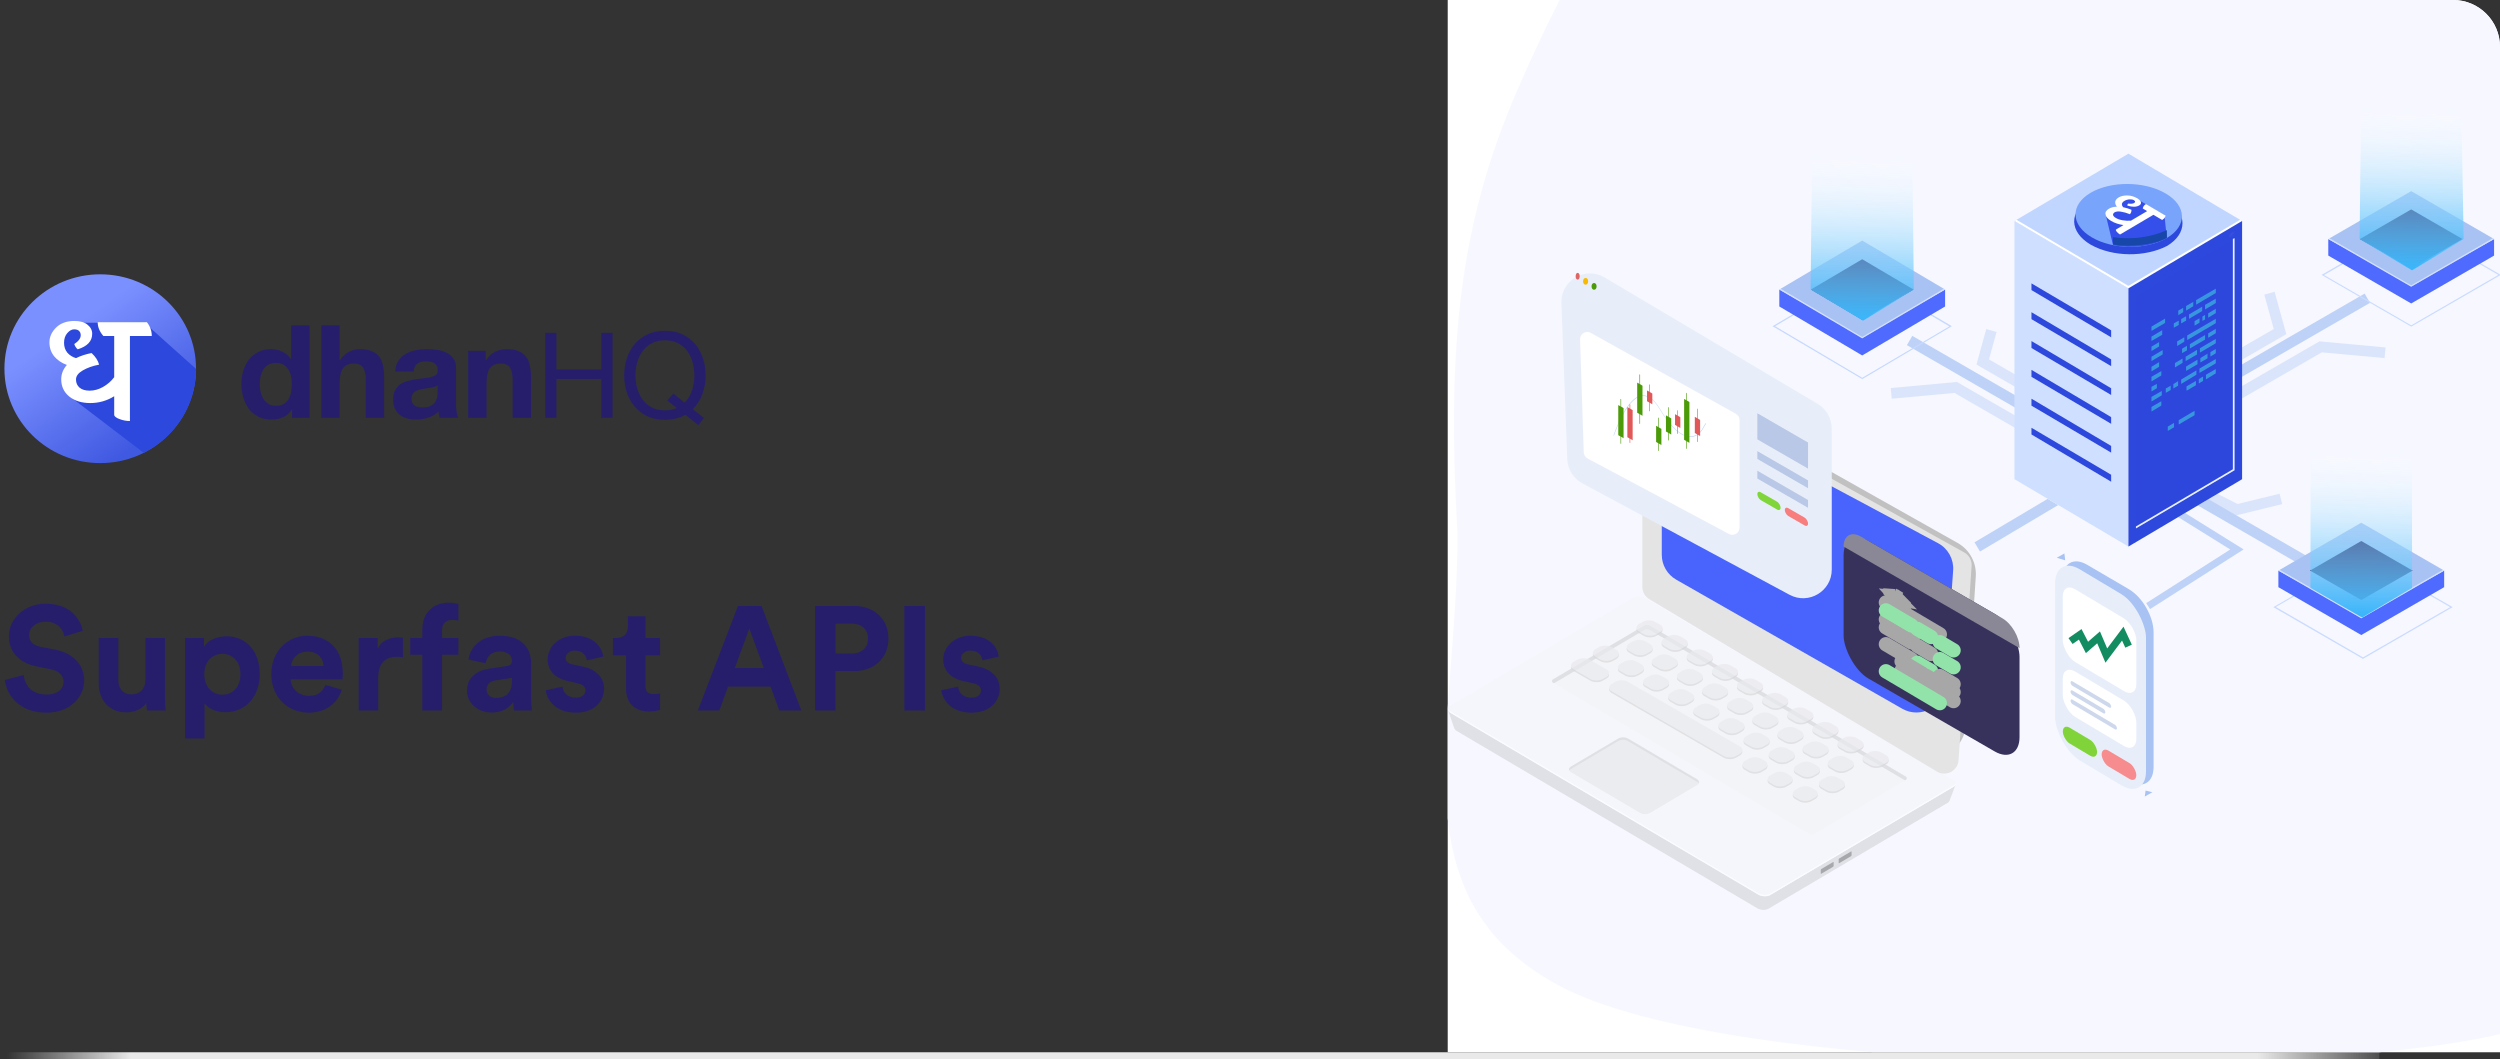 <svg width="373" height="158" viewBox="0 0 373 158" fill="none" xmlns="http://www.w3.org/2000/svg">
<rect x="0" y="0" width="373" height="158" fill="#333333" stroke="none"/>
<g clip-path="url(#clip0_49506_10116)">
<path d="M216 0H366C369.866 0 373 3.134 373 7V157H216V0Z" fill="white"/>
<path fill-rule="evenodd" clip-rule="evenodd" d="M338.811 -31.099C366.321 -22.313 396.396 -16.793 413.049 6.777C434.15 36.641 455.07 76.986 437.949 109.215C420.957 141.202 407.375 146.439 372 154.5C343.873 160.91 257.918 160.703 232.5 147C207.949 133.764 217.453 109 217.453 79.723C216 53.5 217.173 34.598 226.416 13.372C235.837 -8.26 248.133 -30.183 270.101 -38.876C292.357 -47.681 315.98 -38.39 338.811 -31.099Z" fill="#F7F8FF"/>
<g opacity="0.5">
<path d="M216.042 105.943L218.579 107.309L243.986 92.311C244.398 92.065 245.152 92.1 245.632 92.381L289.453 118.243C289.864 117.998 291.784 117.051 291.784 117.051L290.859 119.504C290.824 119.61 290.721 119.715 290.584 119.785L263.839 135.59C263.428 135.835 262.674 135.8 262.194 135.519L217.344 109.061C217.139 108.956 217.036 108.781 216.967 108.641L216.042 105.943Z" fill="#C8C9CF"/>
<path d="M216.419 106.363L262.365 133.487C262.879 133.767 263.634 133.802 264.079 133.557L291.51 117.366C291.956 117.121 291.887 116.666 291.373 116.35L245.427 89.226C244.912 88.946 244.158 88.911 243.712 89.156L216.282 105.346C215.87 105.592 215.904 106.047 216.419 106.363Z" fill="#F4F3F9"/>
<path d="M216.419 106.153L262.365 133.277C262.879 133.557 263.634 133.592 264.079 133.347L291.51 117.157C291.647 117.051 291.75 116.946 291.784 116.841C291.819 117.051 291.75 117.227 291.51 117.367L264.079 133.557C263.634 133.802 262.879 133.767 262.365 133.487L216.419 106.363C216.076 106.188 215.973 105.908 216.007 105.697C216.076 105.837 216.213 106.013 216.419 106.153Z" fill="white"/>
<path d="M276.252 127.599V127.073C276.252 127.038 276.217 127.003 276.183 127.038L274.4 128.089C274.366 128.124 274.332 128.159 274.332 128.229V128.755C274.332 128.79 274.366 128.825 274.4 128.79L276.183 127.739C276.217 127.704 276.252 127.669 276.252 127.599Z" fill="#565759"/>
<path d="M273.577 129.177V128.651C273.577 128.616 273.543 128.581 273.508 128.616L271.725 129.667C271.691 129.702 271.657 129.737 271.657 129.808V130.333C271.657 130.368 271.691 130.403 271.725 130.368L273.508 129.317C273.543 129.282 273.577 129.212 273.577 129.177Z" fill="#565759"/>
<path d="M284.344 115.861L246.147 93.328C245.907 93.188 245.564 93.188 245.324 93.328L231.746 101.353C231.54 101.458 231.54 101.773 231.746 101.878L269.908 124.412C270.148 124.552 270.491 124.552 270.731 124.412L284.344 116.387C284.55 116.246 284.55 115.966 284.344 115.861Z" fill="#F0F0F0"/>
<path d="M284.343 116.352L284.206 116.422L246.146 93.994C245.906 93.853 245.563 93.853 245.323 93.994L231.848 101.949L231.711 101.878C231.505 101.773 231.505 101.458 231.711 101.353L245.323 93.328C245.563 93.188 245.906 93.188 246.146 93.328L284.343 115.861C284.549 115.966 284.549 116.246 284.343 116.352Z" fill="#C8C8C8"/>
<path d="M244.707 121.291L234.42 115.228C234.009 114.983 234.009 114.598 234.42 114.352L241.45 110.182C241.861 109.937 242.512 109.937 242.924 110.182L253.21 116.245C253.622 116.49 253.622 116.875 253.21 117.121L246.181 121.291C245.736 121.536 245.084 121.536 244.707 121.291Z" fill="#DFDFDF"/>
<path d="M253.176 116.63L242.889 110.568C242.478 110.322 241.827 110.322 241.415 110.568L234.386 114.738C234.249 114.808 234.18 114.913 234.146 114.983C234.043 114.773 234.112 114.528 234.386 114.387L241.415 110.217C241.827 109.972 242.478 109.972 242.889 110.217L253.176 116.28C253.45 116.455 253.519 116.665 253.416 116.876C253.382 116.805 253.313 116.7 253.176 116.63Z" fill="#C8C8C8"/>
<g opacity="0.7">
<rect width="3.012" height="2.824" rx="1.068" transform="matrix(0.866 0.5 -0.866 0.5 246.03 92.494)" fill="#BAB8B8"/>
<rect width="3.012" height="2.824" rx="1.068" transform="matrix(0.866 0.5 -0.866 0.5 239.509 96.26)" fill="#BAB8B8"/>
<rect width="5.082" height="2.824" rx="1.068" transform="matrix(0.866 0.5 -0.866 0.5 236.25 98.141)" fill="#BAB8B8"/>
<rect width="2.824" height="2.824" rx="1.068" transform="matrix(0.866 0.5 -0.866 0.5 261.843 112.918)" fill="#BAB8B8"/>
<rect width="2.824" height="2.824" rx="1.068" transform="matrix(0.866 0.5 -0.866 0.5 265.592 115.084)" fill="#BAB8B8"/>
<rect width="2.824" height="2.824" rx="1.068" transform="matrix(0.866 0.5 -0.866 0.5 269.341 117.248)" fill="#BAB8B8"/>
<rect width="21.459" height="2.824" rx="1.068" transform="matrix(0.866 0.5 -0.866 0.5 241.953 101.438)" fill="#BAB8B8"/>
<rect width="3.012" height="2.824" rx="1.068" transform="matrix(0.866 0.5 -0.866 0.5 249.779 94.66)" fill="#BAB8B8"/>
<rect width="3.012" height="2.824" rx="1.068" transform="matrix(0.866 0.5 -0.866 0.5 243.258 98.424)" fill="#BAB8B8"/>
<rect width="3.012" height="2.824" rx="1.068" transform="matrix(0.866 0.5 -0.866 0.5 244.563 95.412)" fill="#BAB8B8"/>
<rect width="3.012" height="2.824" rx="1.068" transform="matrix(0.866 0.5 -0.866 0.5 248.312 97.578)" fill="#BAB8B8"/>
<rect width="3.012" height="2.824" rx="1.068" transform="matrix(0.866 0.5 -0.866 0.5 252.062 99.74)" fill="#BAB8B8"/>
<rect width="3.012" height="2.824" rx="1.068" transform="matrix(0.866 0.5 -0.866 0.5 255.811 101.906)" fill="#BAB8B8"/>
<rect width="3.012" height="2.824" rx="1.068" transform="matrix(0.866 0.5 -0.866 0.5 259.56 104.072)" fill="#BAB8B8"/>
<rect width="3.012" height="2.824" rx="1.068" transform="matrix(0.866 0.5 -0.866 0.5 263.311 106.236)" fill="#BAB8B8"/>
<rect width="3.012" height="2.824" rx="1.068" transform="matrix(0.866 0.5 -0.866 0.5 267.06 108.4)" fill="#BAB8B8"/>
<rect width="3.012" height="2.824" rx="1.068" transform="matrix(0.866 0.5 -0.866 0.5 270.809 110.564)" fill="#BAB8B8"/>
<rect width="3.012" height="2.824" rx="1.068" transform="matrix(0.866 0.5 -0.866 0.5 274.559 112.73)" fill="#BAB8B8"/>
<rect width="3.012" height="2.824" rx="1.068" transform="matrix(0.866 0.5 -0.866 0.5 253.529 96.824)" fill="#BAB8B8"/>
<rect width="3.012" height="2.824" rx="1.068" transform="matrix(0.866 0.5 -0.866 0.5 247.008 100.59)" fill="#BAB8B8"/>
<rect width="3.012" height="2.824" rx="1.068" transform="matrix(0.866 0.5 -0.866 0.5 257.278 98.988)" fill="#BAB8B8"/>
<rect width="3.012" height="2.824" rx="1.068" transform="matrix(0.866 0.5 -0.866 0.5 250.757 102.754)" fill="#BAB8B8"/>
<rect width="3.012" height="2.824" rx="1.068" transform="matrix(0.866 0.5 -0.866 0.5 261.028 101.152)" fill="#BAB8B8"/>
<rect width="3.012" height="2.824" rx="1.068" transform="matrix(0.866 0.5 -0.866 0.5 254.508 104.918)" fill="#BAB8B8"/>
<rect width="3.012" height="2.824" rx="1.068" transform="matrix(0.866 0.5 -0.866 0.5 264.777 103.318)" fill="#BAB8B8"/>
<rect width="3.012" height="2.824" rx="1.068" transform="matrix(0.866 0.5 -0.866 0.5 258.256 107.084)" fill="#BAB8B8"/>
<rect width="3.012" height="2.824" rx="1.068" transform="matrix(0.866 0.5 -0.866 0.5 268.527 105.484)" fill="#BAB8B8"/>
<rect width="3.012" height="2.824" rx="1.068" transform="matrix(0.866 0.5 -0.866 0.5 262.006 109.248)" fill="#BAB8B8"/>
<rect width="3.012" height="2.824" rx="1.068" transform="matrix(0.866 0.5 -0.866 0.5 272.275 107.646)" fill="#BAB8B8"/>
<rect width="3.012" height="2.824" rx="1.068" transform="matrix(0.866 0.5 -0.866 0.5 265.756 111.412)" fill="#BAB8B8"/>
<rect width="3.012" height="2.824" rx="1.068" transform="matrix(0.866 0.5 -0.866 0.5 276.025 109.812)" fill="#BAB8B8"/>
<rect width="3.012" height="2.824" rx="1.068" transform="matrix(0.866 0.5 -0.866 0.5 269.504 113.578)" fill="#BAB8B8"/>
<rect width="3.012" height="2.824" rx="1.068" transform="matrix(0.866 0.5 -0.866 0.5 279.774 111.977)" fill="#BAB8B8"/>
<rect width="3.012" height="2.824" rx="1.068" transform="matrix(0.866 0.5 -0.866 0.5 273.254 115.742)" fill="#BAB8B8"/>
<rect width="3.012" height="2.824" rx="1.068" transform="matrix(0.866 0.5 -0.866 0.5 246.03 92.236)" fill="#DCDCDC"/>
<rect width="3.012" height="2.824" rx="1.068" transform="matrix(0.866 0.5 -0.866 0.5 239.509 96.002)" fill="#DCDCDC"/>
<rect width="5.082" height="2.824" rx="1.068" transform="matrix(0.866 0.5 -0.866 0.5 236.249 97.883)" fill="#DCDCDC"/>
<rect width="2.824" height="2.824" rx="1.068" transform="matrix(0.866 0.5 -0.866 0.5 261.843 112.66)" fill="#DCDCDC"/>
<rect width="2.824" height="2.824" rx="1.068" transform="matrix(0.866 0.5 -0.866 0.5 265.592 114.826)" fill="#DCDCDC"/>
<rect width="2.824" height="2.824" rx="1.068" transform="matrix(0.866 0.5 -0.866 0.5 269.341 116.992)" fill="#DCDCDC"/>
<rect width="21.459" height="2.824" rx="1.068" transform="matrix(0.866 0.5 -0.866 0.5 241.953 101.18)" fill="#DCDCDC"/>
<rect width="3.012" height="2.824" rx="1.068" transform="matrix(0.866 0.5 -0.866 0.5 249.779 94.402)" fill="#DCDCDC"/>
<rect width="3.012" height="2.824" rx="1.068" transform="matrix(0.866 0.5 -0.866 0.5 243.259 98.168)" fill="#DCDCDC"/>
<rect width="3.012" height="2.824" rx="1.068" transform="matrix(0.866 0.5 -0.866 0.5 244.563 95.154)" fill="#DCDCDC"/>
<rect width="3.012" height="2.824" rx="1.068" transform="matrix(0.866 0.5 -0.866 0.5 248.312 97.32)" fill="#DCDCDC"/>
<rect width="3.012" height="2.824" rx="1.068" transform="matrix(0.866 0.5 -0.866 0.5 252.062 99.484)" fill="#DCDCDC"/>
<rect width="3.012" height="2.824" rx="1.068" transform="matrix(0.866 0.5 -0.866 0.5 255.812 101.648)" fill="#DCDCDC"/>
<rect width="3.012" height="2.824" rx="1.068" transform="matrix(0.866 0.5 -0.866 0.5 259.56 103.814)" fill="#DCDCDC"/>
<rect width="3.012" height="2.824" rx="1.068" transform="matrix(0.866 0.5 -0.866 0.5 263.311 105.979)" fill="#DCDCDC"/>
<rect width="3.012" height="2.824" rx="1.068" transform="matrix(0.866 0.5 -0.866 0.5 267.06 108.143)" fill="#DCDCDC"/>
<rect width="3.012" height="2.824" rx="1.068" transform="matrix(0.866 0.5 -0.866 0.5 270.809 110.309)" fill="#DCDCDC"/>
<rect width="3.012" height="2.824" rx="1.068" transform="matrix(0.866 0.5 -0.866 0.5 274.559 112.473)" fill="#DCDCDC"/>
<rect width="3.012" height="2.824" rx="1.068" transform="matrix(0.866 0.5 -0.866 0.5 253.529 96.566)" fill="#DCDCDC"/>
<rect width="3.012" height="2.824" rx="1.068" transform="matrix(0.866 0.5 -0.866 0.5 247.009 100.332)" fill="#DCDCDC"/>
<rect width="3.012" height="2.824" rx="1.068" transform="matrix(0.866 0.5 -0.866 0.5 257.278 98.731)" fill="#DCDCDC"/>
<rect width="3.012" height="2.824" rx="1.068" transform="matrix(0.866 0.5 -0.866 0.5 250.757 102.496)" fill="#DCDCDC"/>
<rect width="3.012" height="2.824" rx="1.068" transform="matrix(0.866 0.5 -0.866 0.5 261.028 100.896)" fill="#DCDCDC"/>
<rect width="3.012" height="2.824" rx="1.068" transform="matrix(0.866 0.5 -0.866 0.5 254.508 104.66)" fill="#DCDCDC"/>
<rect width="3.012" height="2.824" rx="1.068" transform="matrix(0.866 0.5 -0.866 0.5 264.777 103.061)" fill="#DCDCDC"/>
<rect width="3.012" height="2.824" rx="1.068" transform="matrix(0.866 0.5 -0.866 0.5 258.256 106.826)" fill="#DCDCDC"/>
<rect width="3.012" height="2.824" rx="1.068" transform="matrix(0.866 0.5 -0.866 0.5 268.528 105.227)" fill="#DCDCDC"/>
<rect width="3.012" height="2.824" rx="1.068" transform="matrix(0.866 0.5 -0.866 0.5 262.006 108.992)" fill="#DCDCDC"/>
<rect width="3.012" height="2.824" rx="1.068" transform="matrix(0.866 0.5 -0.866 0.5 272.276 107.389)" fill="#DCDCDC"/>
<rect width="3.012" height="2.824" rx="1.068" transform="matrix(0.866 0.5 -0.866 0.5 265.756 111.154)" fill="#DCDCDC"/>
<rect width="3.012" height="2.824" rx="1.068" transform="matrix(0.866 0.5 -0.866 0.5 276.026 109.555)" fill="#DCDCDC"/>
<rect width="3.012" height="2.824" rx="1.068" transform="matrix(0.866 0.5 -0.866 0.5 269.504 113.32)" fill="#DCDCDC"/>
<rect width="3.012" height="2.824" rx="1.068" transform="matrix(0.866 0.5 -0.866 0.5 279.774 111.721)" fill="#DCDCDC"/>
<rect width="3.012" height="2.824" rx="1.068" transform="matrix(0.866 0.5 -0.866 0.5 273.254 115.484)" fill="#DCDCDC"/>
</g>
<g opacity="0.11">
<g opacity="0.11">
<path opacity="0.11" d="M245.393 89.193L291.339 116.317C291.854 116.597 292.608 116.632 293.054 116.387L320.485 100.197C320.93 99.951 320.862 99.496 320.347 99.18L274.401 72.056C273.887 71.776 273.132 71.741 272.687 71.986L245.256 88.177C244.81 88.457 244.879 88.877 245.393 89.193Z" fill="#F2F2F2"/>
<path opacity="0.11" d="M291.477 94.064L281.19 88.002C280.779 87.757 280.779 87.371 281.19 87.126L288.22 82.956C288.631 82.71 289.282 82.71 289.694 82.956L299.98 89.018C300.392 89.263 300.392 89.649 299.98 89.894L292.951 94.064C292.54 94.275 291.888 94.275 291.477 94.064Z" fill="#FDFDFD"/>
<path opacity="0.11" d="M299.98 89.404L289.694 83.341C289.282 83.096 288.631 83.096 288.219 83.341L281.19 87.511C281.053 87.581 280.984 87.686 280.95 87.757C280.847 87.546 280.916 87.301 281.19 87.161L288.219 82.991C288.631 82.745 289.282 82.745 289.694 82.991L299.98 89.053C300.254 89.228 300.323 89.439 300.22 89.649C300.186 89.544 300.083 89.474 299.98 89.404Z" fill="#C8C8C8"/>
<g opacity="0.11">
<path opacity="0.11" d="M304.506 103.56L266.309 80.992C266.069 80.852 265.726 80.852 265.486 80.992L251.874 89.017C251.668 89.122 251.668 89.437 251.874 89.543L290.071 112.111C290.311 112.251 290.654 112.251 290.894 112.111L304.506 104.086C304.712 103.946 304.712 103.665 304.506 103.56Z" fill="#DCDCDC"/>
<path opacity="0.11" d="M304.506 104.051L304.369 104.121L266.309 81.658C266.069 81.518 265.726 81.518 265.486 81.658L252.011 89.648L251.874 89.578C251.668 89.473 251.668 89.157 251.874 89.052L265.486 81.027C265.726 80.887 266.069 80.887 266.309 81.027L304.506 103.56C304.712 103.665 304.678 103.946 304.506 104.051Z" fill="#C8C8C8"/>
<g opacity="0.11">
<path opacity="0.11" d="M255.439 88.49L288.699 108.15L287.396 108.921L254.136 89.296L255.439 88.49Z" fill="#828282"/>
<path opacity="0.11" d="M258.936 86.424L290.584 105.102L289.247 105.873L257.633 87.195L258.936 86.424Z" fill="#828282"/>
<path opacity="0.11" d="M292.951 106.504L295.899 108.221L294.562 108.992L291.613 107.275L292.951 106.504Z" fill="#828282"/>
<path opacity="0.11" d="M290.31 109.096L292.368 110.287L291.065 111.058L289.007 109.867L290.31 109.096Z" fill="#828282"/>
<path opacity="0.11" d="M261.132 85.127L298.094 106.924L296.757 107.695L259.829 85.898L261.132 85.127Z" fill="#828282"/>
<path opacity="0.11" d="M263.36 83.83L300.288 105.627L298.951 106.398L262.022 84.636L263.36 83.83Z" fill="#828282"/>
<path opacity="0.11" d="M265.554 82.533L302.483 104.33L301.145 105.101L264.217 83.339L265.554 82.533Z" fill="#828282"/>
</g>
</g>
</g>
</g>
</g>
<path d="M293.322 108.138L294.789 86.016C294.925 83.965 293.872 82.018 292.081 81.009L253.752 59.426C250.192 57.421 245.792 59.994 245.792 64.079V85.407C245.792 87.273 246.765 89.003 248.36 89.972L285.222 112.349C288.647 114.428 293.057 112.135 293.322 108.138Z" fill="#C1C1C1"/>
<path d="M292.217 113.429L294.164 84.44C294.219 83.615 293.793 82.832 293.07 82.43L248.208 57.484C246.785 56.692 245.034 57.722 245.034 59.351V87.559C245.034 88.31 245.428 89.005 246.072 89.391L288.987 115.118C290.357 115.939 292.11 115.022 292.217 113.429Z" fill="#E4E4E4"/>
<path d="M247.937 82.775V66.133C247.937 62.906 251.378 60.844 254.223 62.365L289.162 81.046C290.647 81.84 291.528 83.434 291.409 85.115L290.191 102.33C289.969 105.469 286.544 107.299 283.811 105.739L250.091 86.484C248.759 85.724 247.937 84.308 247.937 82.775Z" fill="#4864FC"/>
<path d="M323.401 75.541L333.75 81.978L320.498 90.433" stroke="#BED2F8" stroke-width="1.068"/>
<path d="M284.908 50.803L312.014 66.452" stroke="#BED2F8" stroke-width="1.602"/>
<path d="M319.236 69.482L346.342 85.132" stroke="#BED2F8" stroke-width="1.602"/>
<path d="M295.005 81.6L318.372 67.717" stroke="#BED2F8" stroke-width="1.602"/>
<path d="M321.508 62.793L353.204 44.493" stroke="#BED2F8" stroke-width="1.602"/>
<path d="M306.918 60.411L295.824 54.006L297.118 49.309" stroke="#BED2F8" stroke-opacity="0.5" stroke-width="1.602"/>
<rect width="30.312" height="20.528" rx="4.272" transform="matrix(0.866 0.5 -2.20305e-08 1 275.064 78.57)" fill="#37325C"/>
<path d="M275.064 81.544C275.064 79.902 276.217 79.236 277.639 80.057L298.739 92.239C300.162 93.061 301.315 95.058 301.315 96.7L275.064 81.544Z" fill="#8A8896"/>
<path d="M281.375 89.891L289.422 94.644" stroke="#A7A7A7" stroke-width="2.136" stroke-linecap="round" stroke-linejoin="round"/>
<path d="M281.375 92.414L285.472 94.834" stroke="#A7A7A7" stroke-width="2.136" stroke-linecap="round" stroke-linejoin="round"/>
<path d="M281.375 91.068L285.179 93.315" stroke="#92E3A9" stroke-width="2.136" stroke-linecap="round" stroke-linejoin="round"/>
<path d="M286.057 93.832L288.106 95.042" stroke="#92E3A9" stroke-width="2.136" stroke-linecap="round" stroke-linejoin="round"/>
<path d="M289.422 95.82L291.471 97.03" stroke="#92E3A9" stroke-width="2.136" stroke-linecap="round" stroke-linejoin="round"/>
<path d="M281.375 93.592L285.179 95.839" stroke="#A7A7A7" stroke-width="2.136" stroke-linecap="round" stroke-linejoin="round"/>
<path d="M286.057 96.356L288.106 97.565" stroke="#A7A7A7" stroke-width="2.136" stroke-linecap="round" stroke-linejoin="round"/>
<path d="M289.422 98.344L291.471 99.553" stroke="#92E3A9" stroke-width="2.136" stroke-linecap="round" stroke-linejoin="round"/>
<path d="M281.375 96.117L285.179 98.364" stroke="#A7A7A7" stroke-width="2.136" stroke-linecap="round" stroke-linejoin="round"/>
<path d="M286.057 98.881L288.106 100.091" stroke="#92E3A9" stroke-width="2.136" stroke-linecap="round" stroke-linejoin="round"/>
<path d="M289.422 100.869L291.471 102.079" stroke="#A7A7A7" stroke-width="2.136" stroke-linecap="round" stroke-linejoin="round"/>
<path d="M283.716 98.676L286.788 100.49" stroke="#A7A7A7" stroke-width="2.136" stroke-linecap="round" stroke-linejoin="round"/>
<path d="M287.375 100.838L288.984 101.788" stroke="#A7A7A7" stroke-width="2.136" stroke-linecap="round" stroke-linejoin="round"/>
<path d="M289.862 102.305L291.471 103.255" stroke="#A7A7A7" stroke-width="2.136" stroke-linecap="round" stroke-linejoin="round"/>
<path d="M283.716 100.021L286.788 101.836" stroke="#A7A7A7" stroke-width="2.136" stroke-linecap="round" stroke-linejoin="round"/>
<path d="M287.375 102.182L288.984 103.132" stroke="#A7A7A7" stroke-width="2.136" stroke-linecap="round" stroke-linejoin="round"/>
<path d="M289.862 103.65L291.471 104.601" stroke="#A7A7A7" stroke-width="2.136" stroke-linecap="round" stroke-linejoin="round"/>
<path d="M281.375 100.154L289.422 104.907" stroke="#92E3A9" stroke-width="2.136" stroke-linecap="round" stroke-linejoin="round"/>
<path d="M281.521 88.337L282.253 88.389L282.253 88.499L281.637 88.446L282.253 89.121L282.253 89.231L281.521 88.419L281.521 88.337Z" fill="#A7A7A7" stroke="#A7A7A7" stroke-width="1.068" stroke-miterlimit="10"/>
<path d="M282.691 89.657L283.167 88.592L283.276 88.656L282.801 89.722L282.691 89.657Z" fill="#A7A7A7" stroke="#A7A7A7" stroke-width="1.068" stroke-miterlimit="10"/>
<path d="M284.594 90.236L283.716 90.095L283.716 89.985L284.461 90.115L283.716 89.364L283.716 89.254L284.594 90.15L284.594 90.236Z" fill="#A7A7A7" stroke="#A7A7A7" stroke-width="1.068" stroke-miterlimit="10"/>
<path d="M322.77 70.478L333.75 76.04L340.312 74.438" stroke="#BED2F8" stroke-opacity="0.5" stroke-width="1.602"/>
<path d="M333.119 59.323L346.235 51.751L355.853 52.634" stroke="#BED2F8" stroke-opacity="0.5" stroke-width="1.602"/>
<path d="M326.65 57.282L340.18 49.471L338.601 43.743" stroke="#BED2F8" stroke-opacity="0.5" stroke-width="1.602"/>
<path d="M304.906 65.378L291.79 57.806L282.172 58.689" stroke="#BED2F8" stroke-opacity="0.5" stroke-width="1.602"/>
<path d="M273.299 84.981V63.927C273.299 62.418 272.503 61.022 271.206 60.252L239.402 41.388C236.493 39.663 232.827 41.843 232.954 45.223L233.83 68.512C233.887 70.026 234.742 71.396 236.076 72.114L267.003 88.743C269.849 90.274 273.299 88.212 273.299 84.981Z" fill="#E8EEF9"/>
<ellipse rx="0.303" ry="0.505" transform="matrix(-1 0 0 1 235.387 41.216)" fill="#DD6565"/>
<ellipse rx="0.379" ry="0.505" transform="matrix(-1 0 0 1 236.573 41.974)" fill="#F8BA00"/>
<ellipse rx="0.379" ry="0.505" transform="matrix(-1 0 0 1 237.835 42.729)" fill="#4B9B08"/>
<path d="M259.534 78.723V62.669C259.534 62.282 259.324 61.925 258.986 61.736L237.337 49.664C236.612 49.259 235.722 49.801 235.749 50.631L236.299 67.493C236.311 67.874 236.527 68.22 236.863 68.4L257.963 79.665C258.674 80.044 259.534 79.529 259.534 78.723Z" fill="white"/>
<path fill-rule="evenodd" clip-rule="evenodd" d="M254.551 63.199C254.375 63.451 254.229 63.698 254.119 63.915L254.119 63.915C253.749 64.632 252.981 65.35 251.878 65.173C250.773 64.995 249.338 63.92 247.638 61.07C246.947 59.911 246.269 59.317 245.617 59.139C244.964 58.961 244.334 59.2 243.741 59.719C242.556 60.758 241.531 62.909 240.792 65.028L240.736 64.963C241.477 62.842 242.505 60.681 243.698 59.635C244.295 59.112 244.936 58.867 245.605 59.049C246.276 59.232 246.971 59.844 247.675 61.024C249.363 63.854 250.778 64.907 251.861 65.082C252.946 65.256 253.703 64.549 254.067 63.844C254.178 63.624 254.325 63.375 254.502 63.121L254.551 63.199Z" fill="#B8D1F6"/>
<path fill-rule="evenodd" clip-rule="evenodd" d="M241.83 59.519C241.855 59.533 241.875 59.574 241.875 59.609L241.875 66.187C241.875 66.222 241.855 66.239 241.83 66.225C241.805 66.211 241.785 66.17 241.785 66.135L241.785 59.557C241.785 59.522 241.805 59.505 241.83 59.519Z" fill="#4B9B08"/>
<path fill-rule="evenodd" clip-rule="evenodd" d="M244.653 55.861C244.678 55.875 244.698 55.915 244.698 55.95L244.698 63.21C244.698 63.245 244.678 63.262 244.653 63.248C244.628 63.233 244.608 63.193 244.608 63.158L244.608 55.899C244.608 55.864 244.628 55.846 244.653 55.861Z" fill="#4B9B08"/>
<path fill-rule="evenodd" clip-rule="evenodd" d="M247.475 62.308C247.5 62.322 247.52 62.362 247.52 62.398L247.52 67.248C247.52 67.284 247.5 67.3 247.475 67.286C247.45 67.272 247.43 67.232 247.43 67.197L247.43 62.346C247.43 62.311 247.45 62.294 247.475 62.308Z" fill="#4B9B08"/>
<path fill-rule="evenodd" clip-rule="evenodd" d="M253.251 60.97C253.275 60.984 253.295 61.025 253.295 61.06L253.295 65.91C253.295 65.946 253.275 65.963 253.251 65.948C253.226 65.934 253.206 65.894 253.206 65.859L253.206 61.008C253.206 60.973 253.226 60.956 253.251 60.97Z" fill="#E15858"/>
<path fill-rule="evenodd" clip-rule="evenodd" d="M248.944 60.748C248.969 60.762 248.989 60.802 248.989 60.837L248.989 65.688C248.989 65.723 248.969 65.74 248.944 65.726C248.919 65.711 248.899 65.671 248.899 65.636L248.899 60.785C248.899 60.75 248.919 60.733 248.944 60.748Z" fill="#4B9B08"/>
<path fill-rule="evenodd" clip-rule="evenodd" d="M251.654 58.617C251.679 58.631 251.699 58.671 251.699 58.706L251.699 66.929C251.699 66.964 251.679 66.981 251.654 66.967C251.629 66.953 251.609 66.913 251.609 66.877L251.609 58.655C251.609 58.619 251.629 58.602 251.654 58.617Z" fill="#4B9B08"/>
<path fill-rule="evenodd" clip-rule="evenodd" d="M243.184 60.312C243.209 60.326 243.229 60.367 243.229 60.402L243.229 66.055C243.229 66.09 243.209 66.107 243.184 66.093C243.159 66.079 243.139 66.039 243.139 66.003L243.139 60.35C243.139 60.315 243.159 60.298 243.184 60.312Z" fill="#E15858"/>
<path fill-rule="evenodd" clip-rule="evenodd" d="M246.121 57.349C246.146 57.363 246.166 57.404 246.166 57.439L246.166 61.326C246.166 61.361 246.146 61.378 246.121 61.364C246.096 61.349 246.076 61.309 246.076 61.274L246.076 57.387C246.076 57.352 246.096 57.335 246.121 57.349Z" fill="#E15858"/>
<path fill-rule="evenodd" clip-rule="evenodd" d="M250.298 61.209C250.323 61.223 250.343 61.263 250.343 61.298L250.343 64.703C250.343 64.739 250.323 64.756 250.298 64.741C250.273 64.727 250.253 64.687 250.253 64.652L250.253 61.246C250.253 61.211 250.273 61.194 250.298 61.209Z" fill="#E15858"/>
<path d="M241.446 60.432L242.236 60.888L242.236 65.384L241.446 64.928L241.446 60.432Z" fill="#4B9B08"/>
<path d="M244.269 57.084L245.059 57.54L245.059 62.037L244.269 61.58L244.269 57.084Z" fill="#4B9B08"/>
<path d="M247.092 63.531L247.882 63.988L247.882 66.396L247.092 65.94L247.092 63.531Z" fill="#4B9B08"/>
<path d="M252.867 62.193L253.657 62.65L253.657 65.058L252.867 64.602L252.867 62.193Z" fill="#E15858"/>
<path d="M248.56 61.971L249.35 62.427L249.35 64.836L248.56 64.379L248.56 61.971Z" fill="#4B9B08"/>
<path d="M251.27 59.52L252.06 59.976L252.06 66.078L251.27 65.622L251.27 59.52Z" fill="#4B9B08"/>
<path d="M242.801 60.734L243.591 61.191L243.591 65.687L242.801 65.231L242.801 60.734Z" fill="#E15858"/>
<path d="M245.736 58.254L246.527 58.71L246.527 60.316L245.736 59.86L245.736 58.254Z" fill="#E15858"/>
<path d="M249.915 61.789L250.705 62.245L250.705 63.851L249.915 63.395L249.915 61.789Z" fill="#E15858"/>
<rect width="8.744" height="3.898" transform="matrix(0.866 0.5 -2.20305e-08 1 262.192 61.654)" fill="#B9C8E6"/>
<rect width="8.744" height="1.169" transform="matrix(0.866 0.5 -2.20305e-08 1 262.192 67.305)" fill="#B9C8E6"/>
<rect width="8.744" height="1.169" transform="matrix(0.866 0.5 -2.20305e-08 1 262.192 70.231)" fill="#B9C8E6"/>
<rect width="4.008" height="1.169" rx="0.585" transform="matrix(0.866 0.5 -2.20305e-08 1 262.192 73.152)" fill="#80D53A"/>
<rect width="4.008" height="1.169" rx="0.585" transform="matrix(0.866 0.5 -2.20305e-08 1 266.293 75.519)" fill="#F87E7E"/>
<path d="M317.558 43.023L334.522 32.974L317.558 22.926L300.558 32.974L317.558 43.023Z" fill="#C1D6FF"/>
<path d="M317.558 42.652L334.232 32.789L334.522 32.974L317.558 43.023L300.558 32.974L300.848 32.789L317.558 42.652Z" fill="white"/>
<path d="M317.558 81.548L334.522 71.5L317.558 61.451L300.558 71.5L317.558 81.548Z" fill="white"/>
<path d="M300.558 32.975V71.5L317.558 81.549V43.023L300.558 32.975Z" fill="#CFDFFF"/>
<path d="M334.521 32.975V71.5L317.558 81.549V43.023L334.521 32.975Z" fill="#2D48DD"/>
<path opacity="0.51" d="M333.397 35.533V70.165L318.681 78.842V44.21L333.397 35.533Z" fill="#2D48DD"/>
<path d="M333.143 70.017V35.644L333.397 35.533V70.165L318.681 78.842V78.546L333.143 70.017Z" fill="#EAF1FE"/>
<path d="M303.095 42.281V43.282L314.984 50.328V49.289L303.095 42.281Z" fill="#2D48DD"/>
<path d="M303.095 46.582V47.62L314.984 54.628V53.627L303.095 46.582Z" fill="#2D48DD"/>
<path d="M303.095 50.885V51.923L314.984 58.931V57.93L303.095 50.885Z" fill="#2D48DD"/>
<path d="M303.095 55.185V56.224L314.984 63.232V62.231L303.095 55.185Z" fill="#2D48DD"/>
<path d="M303.095 59.486V60.525L314.984 67.533V66.531L303.095 59.486Z" fill="#2D48DD"/>
<path d="M303.095 63.824V64.825L314.984 71.871V70.832L303.095 63.824Z" fill="#2D48DD"/>
<mask id="mask0_49506_10116" style="mask-type:alpha" maskUnits="userSpaceOnUse" x="317" y="24" width="18" height="17">
<path d="M317.557 40.351H322.016L334.521 32.972L320.892 24.926H317.557V40.351Z" fill="url(#paint0_linear_49506_10116)"/>
</mask>
<g mask="url(#mask0_49506_10116)">
<g opacity="0.51">
<path opacity="0.51" d="M334.52 65.419L317.556 54.926V43.023L334.52 32.975V65.419Z" fill="#2D48DD"/>
</g>
<path d="M332.456 35.793C332.456 35.348 332.746 34.829 333.144 34.606C333.326 34.495 333.507 34.495 333.615 34.569L334.087 34.866H333.797C333.797 34.903 333.797 34.977 333.797 35.014C333.797 35.459 333.507 35.978 333.108 36.201C333.072 36.238 332.999 36.238 332.963 36.275L333.108 36.535L332.637 36.238C332.528 36.164 332.456 36.015 332.456 35.793Z" fill="#CFDFFF"/>
<path d="M332.962 36.052C332.962 36.497 333.252 36.683 333.651 36.46C334.014 36.238 334.34 35.719 334.34 35.274C334.34 34.829 334.05 34.643 333.651 34.866C333.252 35.088 332.962 35.644 332.962 36.052Z" fill="white"/>
<path d="M333.252 35.904C333.252 36.163 333.434 36.275 333.651 36.126C333.869 36.015 334.05 35.681 334.05 35.422C334.05 35.162 333.869 35.051 333.651 35.199C333.397 35.348 333.252 35.644 333.252 35.904Z" fill="#3F21D3"/>
</g>
<path d="M277.841 56.57L264.463 48.669L277.841 40.768L291.219 48.669L277.841 56.57ZM264.842 48.669L277.841 56.363L290.84 48.694L277.841 41L264.842 48.669Z" fill="#C6D8FF"/>
<path d="M290.209 45.726V43.195L277.841 50.167L265.473 43.195V45.726L277.841 53.033L290.209 45.726Z" fill="#4F6AFF"/>
<path d="M277.841 50.477L265.473 43.196L277.841 35.889L290.209 43.196L277.841 50.477Z" fill="#A8C2F4"/>
<path opacity="0.5" d="M277.841 50.27L265.65 43.066L265.473 43.196L277.841 50.477L290.209 43.196L290.033 43.066L277.841 50.27Z" fill="white"/>
<path d="M277.841 47.689L270.193 43.196L277.841 38.678L285.489 43.196L277.841 47.689Z" fill="#0F054C"/>
<path d="M277.967 47.845L270.143 43.197L270.395 19.055H285.287L285.54 43.197L277.967 47.845Z" fill="url(#paint1_linear_49506_10116)"/>
<g clip-path="url(#clip1_49506_10116)">
<path d="M359.749 48.737L373.126 41.013L359.749 33.289L346.371 41.013L359.749 48.737ZM372.748 41.013L359.749 48.535L346.749 41.038L359.749 33.516L372.748 41.013Z" fill="#CADBFF"/>
<path d="M347.38 38.134V35.66L359.749 42.475L372.117 35.66V38.134L359.749 45.277L347.38 38.134Z" fill="#4F6AFF"/>
<path d="M359.749 42.779L372.117 35.661L359.749 28.518L347.38 35.661L359.749 42.779Z" fill="#A8C2F4"/>
<path opacity="0.5" d="M359.749 42.577L371.94 35.535L372.117 35.661L359.749 42.779L347.38 35.661L347.557 35.535L359.749 42.577Z" fill="white"/>
<path d="M359.749 40.053L367.397 35.661L359.749 31.244L352.101 35.661L359.749 40.053Z" fill="#0F054C"/>
<path d="M359.875 40.33L352.05 35.66L352.302 13.195H367.194L367.573 35.66L359.875 40.33Z" fill="url(#paint2_linear_49506_10116)"/>
</g>
<path d="M352.554 82.861L365.932 90.585L352.554 98.309L339.177 90.585L352.554 82.861ZM365.554 90.585L352.554 83.063L339.555 90.56L352.554 98.081L365.554 90.585Z" fill="#CADBFF"/>
<path d="M339.934 87.605V85.131L352.302 91.946L364.67 85.131V87.605L352.302 94.748L339.934 87.605Z" fill="#4F6AFF"/>
<path d="M352.302 92.249L364.67 85.132L352.302 77.988L339.934 85.132L352.302 92.249Z" fill="#A8C2F4"/>
<path opacity="0.5" d="M352.302 92.048L364.494 85.006L364.67 85.132L352.302 92.25L339.934 85.132L340.111 85.006L352.302 92.048Z" fill="white"/>
<path d="M352.302 89.524L359.95 85.132L352.302 80.715L344.654 85.132L352.302 89.524Z" fill="#0F054C"/>
<path d="M352.43 92.124L344.729 87.715V64.238H359.874V87.715L352.43 92.124Z" fill="url(#paint3_linear_49506_10116)"/>
<path d="M327.664 45.453L330.595 43.716V43.068L327.664 44.772V45.453Z" fill="#42E8E0" fill-opacity="0.5"/>
<path d="M326.166 46.337L327.231 45.69V45.043L326.166 45.656V46.337Z" fill="#42E8E0" fill-opacity="0.5"/>
<path d="M324.999 47.02L325.732 46.577V45.93L324.999 46.339V47.02Z" fill="#42E8E0" fill-opacity="0.5"/>
<path d="M328.996 46.168L330.594 45.214V44.566L328.996 45.486V46.168Z" fill="#42E8E0" fill-opacity="0.5"/>
<path d="M326.599 47.565L328.564 46.407V45.76L326.599 46.918V47.565Z" fill="#42E8E0" fill-opacity="0.5"/>
<path d="M325.433 48.245L326.166 47.837V47.19L325.433 47.598V48.245Z" fill="#42E8E0" fill-opacity="0.5"/>
<path d="M324.333 48.894L325.065 48.485V47.838L324.333 48.247V48.894Z" fill="#42E8E0" fill-opacity="0.5"/>
<path d="M329.461 47.395L330.594 46.714V46.066L329.461 46.748V47.395Z" fill="#42E8E0" fill-opacity="0.5"/>
<path d="M328.597 47.872L328.997 47.668V46.986L328.597 47.225V47.872Z" fill="#42E8E0" fill-opacity="0.5"/>
<path d="M327.43 48.586L328.163 48.143V47.496L327.43 47.905V48.586Z" fill="#42E8E0" fill-opacity="0.5"/>
<path d="M326.332 50.735L330.595 48.214V47.566L326.332 50.053V50.735Z" fill="#42E8E0" fill-opacity="0.5"/>
<path d="M324.833 51.621L325.898 50.974V50.326L324.833 50.939V51.621Z" fill="#42E8E0" fill-opacity="0.5"/>
<path d="M329.461 50.393L330.594 49.712V49.065L329.461 49.746V50.393Z" fill="#42E8E0" fill-opacity="0.5"/>
<path d="M326.73 51.994L328.995 50.666V49.984L326.73 51.347V51.994Z" fill="#42E8E0" fill-opacity="0.5"/>
<path d="M325.565 52.676L326.298 52.267V51.586L325.565 52.029V52.676Z" fill="#42E8E0" fill-opacity="0.5"/>
<path d="M328.229 52.607L330.594 51.21V50.562L328.229 51.959V52.607Z" fill="#42E8E0" fill-opacity="0.5"/>
<path d="M326.099 53.868L327.797 52.881V52.199L326.099 53.221V53.868Z" fill="#42E8E0" fill-opacity="0.5"/>
<path d="M324.5 54.821L325.632 54.139V53.492L324.5 54.173V54.821Z" fill="#42E8E0" fill-opacity="0.5"/>
<path d="M329.794 53.187L330.593 52.71V52.062L329.794 52.539V53.187Z" fill="#42E8E0" fill-opacity="0.5"/>
<path d="M328.295 54.072L329.361 53.459V52.777L328.295 53.425V54.072Z" fill="#42E8E0" fill-opacity="0.5"/>
<path d="M326.166 55.333L327.864 54.345V53.664L326.166 54.686V55.333Z" fill="#42E8E0" fill-opacity="0.5"/>
<path d="M328.163 55.639L330.594 54.208V53.56L328.163 54.991V55.639Z" fill="#42E8E0" fill-opacity="0.5"/>
<path d="M325.433 57.274L327.698 55.911V55.264L325.433 56.626V57.274Z" fill="#42E8E0" fill-opacity="0.5"/>
<path d="M324.267 57.957L324.966 57.548V56.867L324.267 57.31V57.957Z" fill="#42E8E0" fill-opacity="0.5"/>
<path d="M323.134 58.603L323.866 58.194V57.547L323.134 57.956V58.603Z" fill="#42E8E0" fill-opacity="0.5"/>
<path d="M329.127 56.594L330.593 55.708V55.06L329.127 55.912V56.594Z" fill="#42E8E0" fill-opacity="0.5"/>
<path d="M323.034 48.178L321.003 49.371V48.724L323.034 47.531V48.178Z" fill="#42E8E0" fill-opacity="0.5"/>
<path d="M322.601 49.949L321.003 50.869V50.221L322.601 49.268V49.949Z" fill="#42E8E0" fill-opacity="0.5"/>
<path d="M322.135 51.688L321.003 52.37V51.722L322.135 51.041V51.688Z" fill="#42E8E0" fill-opacity="0.5"/>
<path d="M322.668 52.88L321.003 53.868V53.22L322.668 52.232V52.88Z" fill="#42E8E0" fill-opacity="0.5"/>
<path d="M322.135 54.72L321.003 55.402V54.72L322.135 54.039V54.72Z" fill="#42E8E0" fill-opacity="0.5"/>
<path d="M322.468 56.014L321.003 56.9V56.219L322.468 55.367V56.014Z" fill="#42E8E0" fill-opacity="0.5"/>
<path d="M321.802 57.921L321.003 58.398V57.716L321.802 57.273V57.921Z" fill="#42E8E0" fill-opacity="0.5"/>
<path d="M322.535 58.979L321.003 59.899V59.218L322.535 58.332V58.979Z" fill="#42E8E0" fill-opacity="0.5"/>
<path d="M322.468 60.511L321.003 61.396V60.715L322.468 59.863V60.511Z" fill="#42E8E0" fill-opacity="0.5"/>
<path d="M328.062 57.208L328.695 56.833V56.185L328.062 56.56V57.208Z" fill="#42E8E0" fill-opacity="0.5"/>
<path d="M326.23 58.297L327.629 57.479V56.832L326.23 57.65V58.297Z" fill="#42E8E0" fill-opacity="0.5"/>
<path d="M325.066 63.337L327.43 61.94V61.293L325.066 62.69V63.337Z" fill="#42E8E0" fill-opacity="0.5"/>
<path d="M323.434 64.292L324.367 63.747V63.1L323.434 63.645V64.292Z" fill="#42E8E0" fill-opacity="0.5"/>
<path d="M319.994 118.851L321.13 118.205L320.12 117.947L319.994 118.851Z" fill="#A8C2F4"/>
<path d="M307.752 86.377C307.752 84.025 309.389 83.082 311.414 84.268L317.622 87.903C319.66 89.096 321.316 91.99 321.316 94.356L321.316 114.429C321.316 116.789 319.669 117.729 317.638 116.529L311.43 112.863C309.399 111.663 307.752 108.777 307.752 106.418L307.752 86.377Z" fill="#A8C2F4"/>
<path d="M308.005 82.572L306.869 83.218L308.131 83.605L308.005 82.572Z" fill="#A8C2F4"/>
<rect width="15.754" height="28.529" rx="4.272" transform="matrix(0.861 0.515 -2.12537e-08 1 306.616 82.736)" fill="#E8EEF9"/>
<rect width="12.737" height="10.84" rx="2.136" transform="matrix(0.861 0.514 -2.13094e-08 1 307.771 86.826)" fill="white"/>
<rect width="12.737" height="6.762" rx="2.136" transform="matrix(0.861 0.513 -2.13508e-08 1 307.771 99.1)" fill="white"/>
<rect width="5.939" height="2.364" rx="1.182" transform="matrix(0.861 0.512 -2.13766e-08 1 307.771 107.963)" fill="#80D43A"/>
<rect width="6.006" height="2.364" rx="1.182" transform="matrix(0.861 0.512 -2.13776e-08 1 313.565 111.385)" fill="#F68C8D"/>
<path d="M308.924 95.644L310.367 94.644L311.377 96.598L313.109 95.094L314.263 97.811L316.717 94.538L317.582 96.407" stroke="#138C61" stroke-width="1.068"/>
<rect width="7.039" height="0.672" rx="0.336" transform="matrix(0.861 0.51 -2.14783e-08 1 308.924 101.484)" fill="#B9C8E5" fill-opacity="0.7"/>
<rect width="6.033" height="0.672" rx="0.336" transform="matrix(0.861 0.51 -2.14704e-08 1 308.924 102.85)" fill="#B9C8E5" fill-opacity="0.7"/>
<rect width="8.044" height="0.672" rx="0.336" transform="matrix(0.861 0.51 -2.14845e-08 1 308.924 104.213)" fill="#B9C8E5" fill-opacity="0.7"/>
<path d="M311.929 36.504C315.257 38.377 320.033 38.377 323.294 36.709C326.411 34.868 326.428 31.736 323.215 29.838C320.002 27.941 314.871 27.895 311.754 29.735C308.637 31.576 308.715 34.607 311.929 36.504Z" fill="#2D48DD"/>
<path d="M312.079 35.403C315.226 37.262 320.253 37.307 323.306 35.504C326.359 33.701 326.282 30.733 323.135 28.874C319.988 27.015 314.961 26.97 311.908 28.773C308.855 30.576 308.931 33.544 312.079 35.403Z" fill="#78A4FB"/>
<path fill-rule="evenodd" clip-rule="evenodd" d="M315.264 36.577L314.147 31.938L316.34 31.392L316.686 29.921L318.4 29.427L322.93 32.102L323.291 35.513C321.142 36.777 318.021 37.127 315.264 36.577Z" fill="#3550EA"/>
<path d="M322.59 32.817L321.29 32.049L316.309 34.99C316.097 34.865 315.928 34.718 315.801 34.551C315.668 34.386 315.649 34.275 315.746 34.218L316.826 33.581C316.123 33.48 315.516 33.279 315.005 32.977C314.494 32.675 314.203 32.353 314.133 32.012C314.075 31.67 314.251 31.378 314.663 31.135C314.977 30.95 315.371 30.85 315.843 30.836C315.64 30.58 315.557 30.331 315.594 30.088C315.636 29.842 315.815 29.626 316.129 29.441C316.444 29.255 316.862 29.163 317.384 29.163C317.912 29.168 318.407 29.307 318.868 29.579C319.205 29.778 319.391 29.974 319.427 30.166C319.469 30.363 319.384 30.523 319.172 30.648C318.743 30.902 318.154 30.911 317.405 30.676C317.384 30.578 317.418 30.477 317.507 30.372C317.926 30.427 318.226 30.4 318.408 30.293C318.511 30.233 318.561 30.166 318.559 30.093C318.563 30.017 318.497 29.939 318.36 29.858C318.223 29.777 318.016 29.74 317.74 29.749C317.464 29.757 317.208 29.831 316.972 29.97C316.742 30.106 316.614 30.259 316.588 30.429C316.574 30.599 316.639 30.763 316.785 30.921C317.192 31.004 317.6 31.127 318.01 31.291C318.029 31.559 317.952 31.781 317.778 31.957C317.319 31.772 316.877 31.647 316.452 31.581C316.039 31.516 315.732 31.542 315.533 31.66C315.339 31.774 315.251 31.907 315.267 32.06C315.289 32.216 315.431 32.371 315.693 32.526C315.961 32.684 316.299 32.798 316.706 32.867C317.113 32.936 317.525 32.954 317.941 32.922L320.354 31.497L319.709 31.115C319.739 30.833 319.896 30.608 320.18 30.44L323.107 32.169C323.058 32.426 322.886 32.642 322.59 32.817Z" fill="white"/>
<path d="M315.257 36.432V35.384C319.334 35.967 322.245 34.802 323.294 34.336V35.501C320.615 36.898 316.072 36.782 315.257 36.432Z" fill="#1647A9"/>
</g>
<line x1="1.5" y1="157.5" x2="354.5" y2="157.5" stroke="url(#paint4_linear_49506_10116)" stroke-linecap="square"/>
<path d="M14.956 69.095C22.85 69.095 29.25 62.79 29.25 55.011C29.25 47.233 22.85 40.928 14.956 40.928C7.061 40.928 0.661 47.233 0.661 55.011C0.661 62.79 7.061 69.095 14.956 69.095Z" fill="url(#paint5_linear_49506_10116)"/>
<path fill-rule="evenodd" clip-rule="evenodd" d="M21.444 67.566L10.193 58.984L11.781 55.012L9.093 51.401L10.193 48.15H21.555L29.252 55.047C29.239 60.51 26.068 65.242 21.444 67.566Z" fill="#2D48DD"/>
<path d="M22.646 50.129H19.385V62.817C18.853 62.817 18.329 62.717 17.813 62.517C17.297 62.332 17.039 62.116 17.039 61.869V59.119C15.944 59.797 14.756 60.136 13.473 60.136C12.191 60.136 11.143 59.812 10.33 59.165C9.533 58.503 9.134 57.648 9.134 56.6C9.134 55.799 9.415 55.082 9.978 54.45C9.181 54.158 8.547 53.726 8.078 53.156C7.609 52.571 7.375 51.877 7.375 51.076C7.375 50.275 7.703 49.543 8.36 48.88C9.032 48.218 9.947 47.887 11.104 47.887C11.949 47.887 12.598 48.072 13.051 48.441C13.521 48.811 13.755 49.266 13.755 49.805C13.755 50.899 13.036 51.669 11.597 52.116C11.362 51.931 11.19 51.669 11.081 51.33C11.722 50.914 12.043 50.475 12.043 50.013C12.043 49.751 11.964 49.543 11.808 49.389C11.652 49.219 11.402 49.135 11.057 49.135C10.713 49.135 10.377 49.32 10.049 49.69C9.72 50.059 9.556 50.544 9.556 51.145C9.556 51.731 9.72 52.224 10.049 52.625C10.393 53.01 10.823 53.279 11.339 53.434C12.027 53.095 12.801 52.84 13.661 52.671C14.255 53.226 14.631 53.803 14.787 54.404C13.818 54.589 12.997 54.882 12.324 55.282C11.667 55.668 11.339 56.114 11.339 56.623C11.339 57.116 11.511 57.517 11.855 57.825C12.215 58.133 12.723 58.287 13.38 58.287C14.052 58.287 14.717 58.102 15.374 57.732C16.03 57.362 16.586 56.877 17.039 56.276V50.129H15.421C14.857 49.481 14.576 48.796 14.576 48.072H21.918C22.403 48.688 22.646 49.374 22.646 50.129Z" fill="white"/>
<path d="M43.536 57.319C43.536 57.732 43.497 58.131 43.419 58.518C43.342 58.905 43.213 59.253 43.033 59.562C42.852 59.858 42.608 60.097 42.298 60.277C42.002 60.458 41.628 60.548 41.177 60.548C40.752 60.548 40.385 60.458 40.075 60.277C39.779 60.084 39.528 59.839 39.321 59.543C39.128 59.233 38.986 58.885 38.896 58.499C38.806 58.112 38.761 57.725 38.761 57.339C38.761 56.926 38.799 56.533 38.877 56.16C38.967 55.773 39.102 55.431 39.283 55.135C39.476 54.839 39.727 54.6 40.037 54.42C40.346 54.239 40.726 54.149 41.177 54.149C41.628 54.149 42.002 54.239 42.298 54.42C42.595 54.6 42.833 54.839 43.014 55.135C43.207 55.419 43.342 55.754 43.419 56.14C43.497 56.514 43.536 56.907 43.536 57.319ZM43.574 61.07V62.346H46.184V48.543H43.439V53.569H43.4C43.091 53.079 42.666 52.712 42.124 52.467C41.596 52.209 41.035 52.081 40.443 52.081C39.708 52.081 39.063 52.229 38.509 52.525C37.955 52.809 37.491 53.189 37.117 53.666C36.757 54.143 36.48 54.697 36.286 55.328C36.106 55.947 36.016 56.591 36.016 57.261C36.016 57.957 36.106 58.627 36.286 59.272C36.48 59.916 36.757 60.49 37.117 60.992C37.491 61.482 37.962 61.875 38.529 62.172C39.096 62.455 39.753 62.597 40.501 62.597C41.158 62.597 41.744 62.481 42.26 62.249C42.788 62.004 43.213 61.611 43.536 61.07H43.574ZM47.937 48.543V62.346H50.682V57.107C50.682 56.089 50.849 55.361 51.184 54.922C51.519 54.471 52.061 54.246 52.808 54.246C53.465 54.246 53.923 54.452 54.181 54.864C54.438 55.264 54.567 55.876 54.567 56.701V62.346H57.312V56.198C57.312 55.58 57.254 55.019 57.138 54.516C57.035 54.001 56.848 53.569 56.578 53.221C56.307 52.86 55.933 52.583 55.456 52.39C54.992 52.184 54.393 52.081 53.659 52.081C53.143 52.081 52.615 52.216 52.074 52.487C51.532 52.744 51.088 53.163 50.74 53.743H50.682V48.543H47.937ZM58.958 55.425C58.996 54.781 59.157 54.246 59.441 53.821C59.724 53.395 60.085 53.054 60.523 52.796C60.962 52.538 61.451 52.358 61.993 52.255C62.547 52.139 63.101 52.081 63.655 52.081C64.158 52.081 64.667 52.119 65.182 52.197C65.698 52.261 66.168 52.396 66.594 52.603C67.019 52.809 67.367 53.099 67.637 53.472C67.908 53.833 68.043 54.317 68.043 54.922V60.123C68.043 60.574 68.069 61.005 68.121 61.418C68.172 61.83 68.263 62.139 68.391 62.346H65.608C65.556 62.191 65.511 62.036 65.472 61.882C65.447 61.714 65.427 61.547 65.414 61.379C64.976 61.83 64.461 62.146 63.868 62.326C63.275 62.507 62.669 62.597 62.051 62.597C61.574 62.597 61.129 62.539 60.717 62.423C60.304 62.307 59.944 62.127 59.634 61.882C59.325 61.637 59.08 61.328 58.9 60.954C58.732 60.58 58.648 60.135 58.648 59.62C58.648 59.053 58.745 58.589 58.938 58.228C59.145 57.854 59.402 57.558 59.712 57.339C60.034 57.12 60.395 56.959 60.794 56.855C61.206 56.739 61.619 56.649 62.031 56.585C62.444 56.52 62.85 56.469 63.249 56.43C63.649 56.392 64.003 56.334 64.312 56.256C64.622 56.179 64.867 56.069 65.047 55.928C65.227 55.773 65.311 55.554 65.298 55.27C65.298 54.974 65.247 54.742 65.144 54.574C65.053 54.394 64.925 54.259 64.757 54.168C64.602 54.065 64.415 54.001 64.196 53.975C63.99 53.937 63.765 53.917 63.52 53.917C62.978 53.917 62.553 54.033 62.244 54.265C61.935 54.497 61.754 54.884 61.703 55.425H58.958ZM65.298 57.455C65.182 57.558 65.034 57.642 64.854 57.706C64.686 57.758 64.499 57.803 64.293 57.841C64.1 57.88 63.894 57.912 63.674 57.938C63.455 57.964 63.236 57.996 63.017 58.035C62.811 58.073 62.605 58.125 62.399 58.189C62.205 58.254 62.031 58.344 61.877 58.46C61.735 58.563 61.619 58.699 61.529 58.866C61.438 59.033 61.393 59.246 61.393 59.504C61.393 59.749 61.438 59.955 61.529 60.123C61.619 60.29 61.741 60.425 61.896 60.529C62.051 60.619 62.231 60.683 62.437 60.722C62.643 60.761 62.856 60.78 63.075 60.78C63.617 60.78 64.035 60.69 64.332 60.509C64.628 60.329 64.847 60.116 64.989 59.871C65.131 59.613 65.215 59.356 65.24 59.098C65.279 58.84 65.298 58.634 65.298 58.479V57.455ZM69.852 52.351V62.346H72.597V57.107C72.597 56.089 72.764 55.361 73.1 54.922C73.435 54.471 73.976 54.246 74.723 54.246C75.381 54.246 75.838 54.452 76.096 54.864C76.354 55.264 76.483 55.876 76.483 56.701V62.346H79.228V56.198C79.228 55.58 79.17 55.019 79.053 54.516C78.95 54.001 78.764 53.569 78.493 53.221C78.222 52.86 77.849 52.583 77.372 52.39C76.908 52.184 76.309 52.081 75.574 52.081C74.994 52.081 74.427 52.216 73.873 52.487C73.319 52.744 72.868 53.163 72.52 53.743H72.462V52.351H69.852ZM81.331 49.654V62.346H83.02V56.533H89.704V62.346H91.392V49.654H89.704V55.111H83.02V49.654H81.331ZM100.45 58.719L99.561 59.75L100.966 60.87C100.397 61.107 99.81 61.226 99.206 61.226C98.435 61.226 97.772 61.078 97.215 60.781C96.658 60.473 96.201 60.07 95.846 59.573C95.491 59.075 95.23 58.518 95.064 57.902C94.898 57.274 94.816 56.64 94.816 56C94.816 55.36 94.898 54.732 95.064 54.115C95.23 53.487 95.491 52.925 95.846 52.427C96.201 51.929 96.658 51.532 97.215 51.236C97.772 50.928 98.435 50.774 99.206 50.774C99.976 50.774 100.64 50.928 101.197 51.236C101.753 51.532 102.21 51.929 102.566 52.427C102.921 52.925 103.181 53.487 103.347 54.115C103.513 54.732 103.597 55.36 103.597 56C103.597 56.782 103.478 57.534 103.241 58.257C103.004 58.968 102.637 59.573 102.139 60.07L100.45 58.719ZM104.183 63.43L105.037 62.363L103.366 61.048C104.005 60.408 104.485 59.65 104.805 58.773C105.125 57.896 105.285 56.971 105.285 56C105.285 55.135 105.155 54.305 104.894 53.511C104.645 52.705 104.266 51.994 103.757 51.378C103.247 50.762 102.613 50.27 101.854 49.903C101.096 49.535 100.213 49.352 99.206 49.352C98.198 49.352 97.315 49.535 96.557 49.903C95.799 50.27 95.165 50.762 94.656 51.378C94.146 51.994 93.76 52.705 93.5 53.511C93.251 54.305 93.126 55.135 93.126 56C93.126 56.865 93.251 57.7 93.5 58.506C93.76 59.3 94.146 60.005 94.656 60.621C95.165 61.238 95.799 61.729 96.557 62.097C97.315 62.452 98.198 62.63 99.206 62.63C100.379 62.63 101.392 62.381 102.246 61.883L104.183 63.43Z" fill="#261E6B"/>
<path d="M12.342 94.12C11.99 92.36 10.538 90.072 6.754 90.072C3.806 90.072 1.32 92.184 1.32 94.956C1.32 97.31 2.926 98.916 5.412 99.422L7.59 99.862C8.8 100.104 9.482 100.808 9.482 101.71C9.482 102.81 8.58 103.624 6.952 103.624C4.752 103.624 3.674 102.238 3.542 100.698L0.726 101.446C0.968 103.668 2.794 106.33 6.93 106.33C10.56 106.33 12.562 103.91 12.562 101.512C12.562 99.312 11.044 97.464 8.206 96.914L6.028 96.496C4.884 96.276 4.334 95.594 4.334 94.736C4.334 93.702 5.302 92.756 6.776 92.756C8.756 92.756 9.46 94.098 9.614 94.956L12.342 94.12ZM21.922 106H24.716C24.672 105.626 24.606 104.878 24.606 104.042V95.176H21.68V101.468C21.68 102.722 20.932 103.602 19.634 103.602C18.27 103.602 17.654 102.634 17.654 101.424V95.176H14.728V102.018C14.728 104.372 16.224 106.286 18.842 106.286C19.986 106.286 21.24 105.846 21.834 104.834C21.834 105.274 21.878 105.78 21.922 106ZM30.526 110.18V104.944C31.053 105.67 32.154 106.264 33.65 106.264C36.708 106.264 38.754 103.844 38.754 100.566C38.754 97.354 36.928 94.934 33.76 94.934C32.132 94.934 30.922 95.66 30.438 96.496V95.176H27.599V110.18H30.526ZM35.871 100.588C35.871 102.524 34.684 103.646 33.188 103.646C31.692 103.646 30.482 102.502 30.482 100.588C30.482 98.674 31.692 97.552 33.188 97.552C34.684 97.552 35.871 98.674 35.871 100.588ZM43.423 99.356C43.489 98.366 44.325 97.222 45.843 97.222C47.515 97.222 48.219 98.278 48.263 99.356H43.423ZM48.549 102.172C48.197 103.14 47.449 103.822 46.085 103.822C44.633 103.822 43.423 102.788 43.357 101.358H51.101C51.101 101.314 51.145 100.874 51.145 100.456C51.145 96.98 49.143 94.846 45.799 94.846C43.027 94.846 40.475 97.09 40.475 100.544C40.475 104.196 43.093 106.33 46.063 106.33C48.725 106.33 50.441 104.768 50.991 102.898L48.549 102.172ZM60.11 95.132C59.89 95.11 59.67 95.088 59.428 95.088C58.504 95.088 57.008 95.352 56.348 96.782V95.176H53.51V106H56.436V101.05C56.436 98.718 57.734 97.992 59.23 97.992C59.494 97.992 59.78 98.014 60.11 98.08V95.132ZM67.473 92.492C67.957 92.492 68.243 92.558 68.397 92.602V90.138C68.155 90.028 67.561 89.918 66.945 89.918C64.547 89.918 63.007 91.502 63.007 93.944V95.176H61.203V97.684H63.007V106H65.955V97.684H68.397V95.176H65.955V93.988C65.955 92.778 66.813 92.492 67.473 92.492ZM69.672 103.052C69.672 104.746 71.081 106.308 73.391 106.308C74.996 106.308 76.031 105.56 76.581 104.702C76.581 105.12 76.624 105.714 76.691 106H79.374C79.308 105.626 79.243 104.856 79.243 104.284V98.96C79.243 96.782 77.966 94.846 74.534 94.846C71.63 94.846 70.069 96.716 69.892 98.41L72.489 98.96C72.576 98.014 73.281 97.2 74.556 97.2C75.788 97.2 76.382 97.838 76.382 98.608C76.382 98.982 76.184 99.29 75.569 99.378L72.906 99.774C71.103 100.038 69.672 101.116 69.672 103.052ZM74.007 104.13C73.061 104.13 72.599 103.514 72.599 102.876C72.599 102.04 73.192 101.622 73.941 101.512L76.382 101.138V101.622C76.382 103.536 75.239 104.13 74.007 104.13ZM81.422 102.986C81.554 104.218 82.676 106.33 85.932 106.33C88.77 106.33 90.134 104.526 90.134 102.766C90.134 101.182 89.056 99.884 86.922 99.444L85.382 99.114C84.788 99.004 84.392 98.674 84.392 98.146C84.392 97.53 85.008 97.068 85.778 97.068C87.01 97.068 87.472 97.882 87.56 98.52L90.002 97.97C89.87 96.804 88.836 94.846 85.756 94.846C83.424 94.846 81.708 96.452 81.708 98.388C81.708 99.906 82.654 101.16 84.744 101.622L86.174 101.952C87.01 102.128 87.34 102.524 87.34 103.008C87.34 103.58 86.878 104.086 85.91 104.086C84.634 104.086 83.996 103.294 83.93 102.436L81.422 102.986ZM96.31 91.942H93.67V93.46C93.67 94.428 93.142 95.176 91.998 95.176H91.448V97.772H93.406V102.81C93.406 104.9 94.726 106.154 96.838 106.154C97.696 106.154 98.224 106 98.488 105.89V103.47C98.334 103.514 97.938 103.558 97.586 103.558C96.75 103.558 96.31 103.25 96.31 102.304V97.772H98.488V95.176H96.31V91.942ZM116.262 106H119.562L113.622 90.402H110.102L104.118 106H107.33L108.628 102.436H114.964L116.262 106ZM111.796 93.768L113.952 99.664H109.64L111.796 93.768ZM124.659 97.508V93.042H127.057C128.575 93.042 129.499 93.9 129.499 95.286C129.499 96.628 128.575 97.508 127.057 97.508H124.659ZM127.431 100.126C130.511 100.126 132.557 98.102 132.557 95.264C132.557 92.448 130.511 90.402 127.431 90.402H121.601V106H124.637V100.126H127.431ZM138.002 106V90.402H134.922V106H138.002ZM140.44 102.986C140.572 104.218 141.694 106.33 144.95 106.33C147.788 106.33 149.152 104.526 149.152 102.766C149.152 101.182 148.074 99.884 145.94 99.444L144.4 99.114C143.806 99.004 143.41 98.674 143.41 98.146C143.41 97.53 144.026 97.068 144.796 97.068C146.028 97.068 146.49 97.882 146.578 98.52L149.02 97.97C148.888 96.804 147.854 94.846 144.774 94.846C142.442 94.846 140.726 96.452 140.726 98.388C140.726 99.906 141.672 101.16 143.762 101.622L145.192 101.952C146.028 102.128 146.358 102.524 146.358 103.008C146.358 103.58 145.896 104.086 144.928 104.086C143.652 104.086 143.014 103.294 142.948 102.436L140.44 102.986Z" fill="#261E6B"/>
<defs>
<linearGradient id="paint0_linear_49506_10116" x1="334.535" y1="32.642" x2="317.54" y2="32.642" gradientUnits="userSpaceOnUse">
<stop/>
<stop offset="0.047" stop-color="#2F2F2F"/>
<stop offset="0.098" stop-color="#5A5A5A"/>
<stop offset="0.155" stop-color="#828282"/>
<stop offset="0.216" stop-color="#A4A4A4"/>
<stop offset="0.283" stop-color="#C0C0C0"/>
<stop offset="0.357" stop-color="#D7D7D7"/>
<stop offset="0.442" stop-color="#E9E9E9"/>
<stop offset="0.544" stop-color="#F6F6F6"/>
<stop offset="0.681" stop-color="#FDFDFD"/>
<stop offset="1" stop-color="white"/>
</linearGradient>
<linearGradient id="paint1_linear_49506_10116" x1="277.841" y1="22.411" x2="277.445" y2="47.328" gradientUnits="userSpaceOnUse">
<stop stop-color="white" stop-opacity="0"/>
<stop offset="1" stop-color="#3CB6FA"/>
</linearGradient>
<linearGradient id="paint2_linear_49506_10116" x1="359.748" y1="15.467" x2="359.37" y2="39.825" gradientUnits="userSpaceOnUse">
<stop stop-color="white" stop-opacity="0"/>
<stop offset="1" stop-color="#3CB6FA"/>
</linearGradient>
<linearGradient id="paint3_linear_49506_10116" x1="352.302" y1="66.573" x2="351.909" y2="91.606" gradientUnits="userSpaceOnUse">
<stop stop-color="white" stop-opacity="0"/>
<stop offset="1" stop-color="#3CB6FA"/>
</linearGradient>
<linearGradient id="paint4_linear_49506_10116" x1="358.228" y1="158.996" x2="1" y2="158.996" gradientUnits="userSpaceOnUse">
<stop stop-color="#E9E9E9" stop-opacity="0"/>
<stop offset="0.06" stop-color="#E9E9E9"/>
<stop offset="0.507" stop-color="#E9E9E9"/>
<stop offset="0.948" stop-color="#E9E9E9"/>
<stop offset="1" stop-color="#E9E9E9" stop-opacity="0"/>
</linearGradient>
<linearGradient id="paint5_linear_49506_10116" x1="10.882" y1="48.63" x2="22.436" y2="64.925" gradientUnits="userSpaceOnUse">
<stop stop-color="#7B90FF"/>
<stop offset="1" stop-color="#4059E1"/>
</linearGradient>
<clipPath id="clip0_49506_10116">
<path d="M216 0H366C369.866 0 373 3.134 373 7V157H216V0Z" fill="white"/>
</clipPath>
<clipPath id="clip1_49506_10116">
<rect width="26.756" height="39.881" fill="white" transform="matrix(-1 0 0 1 373 13.195)"/>
</clipPath>
</defs>
</svg>
